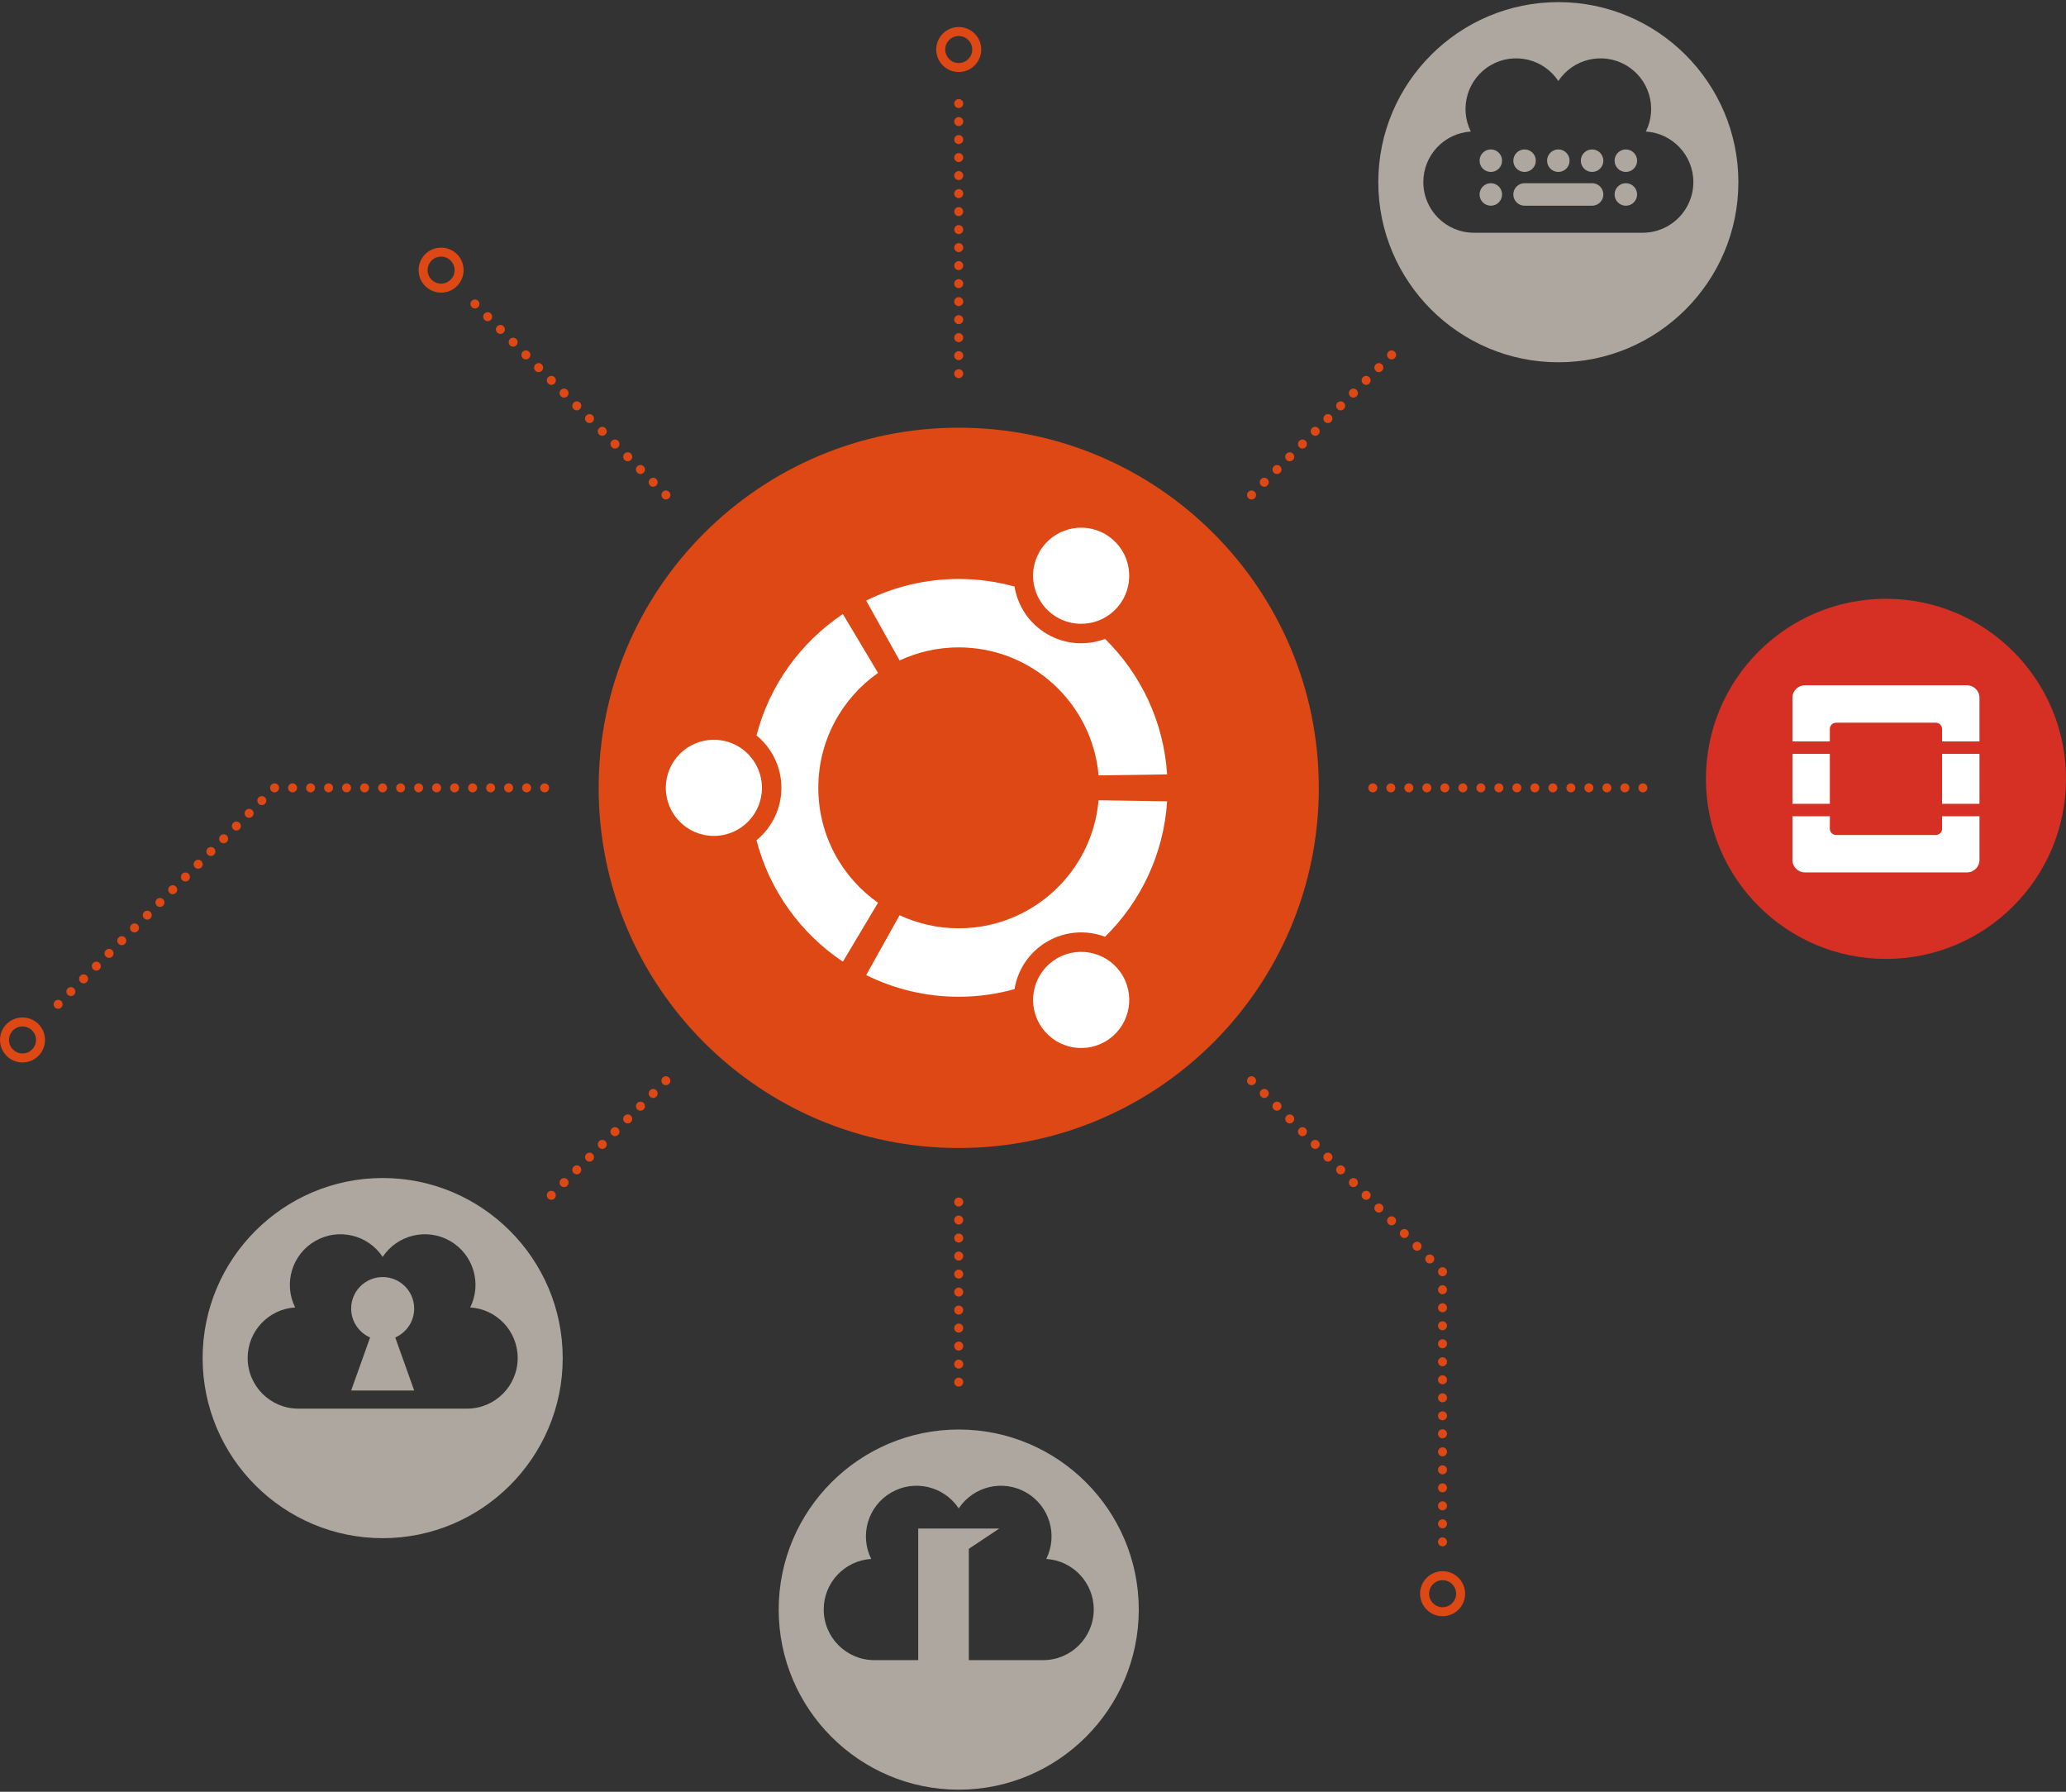<?xml version="1.0" encoding="iso-8859-1"?>
<!-- Generator: Adobe Illustrator 17.0.2, SVG Export Plug-In . SVG Version: 6.00 Build 0)  -->
<!DOCTYPE svg PUBLIC "-//W3C//DTD SVG 1.1//EN" "http://www.w3.org/Graphics/SVG/1.1/DTD/svg11.dtd">
<svg version="1.1" xmlns="http://www.w3.org/2000/svg" xmlns:xlink="http://www.w3.org/1999/xlink" x="0px" y="0px" width="459px"
	 height="398px" viewBox="0 0 459 398" style="enable-background:new 0 0 459 398;" xml:space="preserve">
<rect x="0" y="0" width="459" height="398" fill="#333333" stroke="none"/>
<g id="BK">
	<g>
		<defs>
			<rect id="SVGID_23_" x="-221" y="-2175" width="1440" height="1600"/>
		</defs>
		<clipPath id="SVGID_2_">
			<use xlink:href="#SVGID_23_"  style="overflow:visible;"/>
		</clipPath>
		<g style="clip-path:url(#SVGID_2_);">
		</g>
	</g>
</g>
<g id="Comp">
	<path style="fill:#DD4814;" d="M293,175c0,44.179-35.816,80-80,80s-80-35.821-80-80c0-44.183,35.819-80,80-80
		C257.184,95,293,130.817,293,175z"/>
	<path style="fill:#FFFFFF;" d="M158.602,164.314c-5.901,0-10.681,4.785-10.681,10.686c0,5.898,4.78,10.679,10.681,10.679
		c5.898,0,10.68-4.781,10.68-10.679C169.282,169.098,164.5,164.314,158.602,164.314z"/>
	<path style="fill:#FFFFFF;" d="M234.862,212.86c-5.106,2.951-6.859,9.48-3.906,14.586c2.947,5.107,9.474,6.863,14.583,3.912
		c5.108-2.951,6.86-9.482,3.911-14.592C246.5,211.665,239.969,209.915,234.862,212.86z"/>
	<path style="fill:#FFFFFF;" d="M181.803,175c0-10.554,5.242-19.878,13.266-25.527l-7.809-13.082
		c-9.346,6.248-16.299,15.796-19.188,26.969c3.372,2.756,5.53,6.944,5.53,11.64c0,4.688-2.158,8.877-5.53,11.634
		c2.888,11.179,9.841,20.724,19.188,26.974l7.809-13.086C187.045,194.878,181.803,185.559,181.803,175z"/>
	<path style="fill:#FFFFFF;" d="M213,143.798c16.3,0,29.67,12.496,31.075,28.434l15.221-0.223
		c-0.75-11.768-5.89-22.329-13.788-30.094c-4.062,1.53-8.752,1.3-12.806-1.041c-4.062-2.344-6.609-6.296-7.305-10.59
		c-3.948-1.087-8.101-1.679-12.397-1.679c-7.382,0-14.366,1.731-20.563,4.799l7.421,13.299
		C203.853,144.844,208.305,143.798,213,143.798z"/>
	<path style="fill:#FFFFFF;" d="M213,206.196c-4.695,0-9.147-1.044-13.14-2.9l-7.423,13.297c6.199,3.072,13.181,4.81,20.563,4.81
		c4.296,0,8.452-0.599,12.396-1.693c0.696-4.289,3.244-8.241,7.305-10.588c4.058-2.34,8.745-2.574,12.806-1.042
		c7.898-7.766,13.037-18.327,13.788-30.094l-15.228-0.221C242.67,193.704,229.3,206.196,213,206.196z"/>
	<path style="fill:#FFFFFF;" d="M234.859,137.134c5.109,2.945,11.639,1.201,14.586-3.906c2.953-5.11,1.204-11.636-3.906-14.587
		c-5.109-2.952-11.636-1.202-14.589,3.907C228.003,127.656,229.755,134.184,234.859,137.134z"/>
	<path style="fill:#D53023;" d="M459,173c0,22.089-17.908,40-40,40c-22.092,0-40-17.911-40-40c0-22.092,17.909-40,40-40
		C441.092,133,459,150.908,459,173z"/>
	
		<path id="rect1227_3_" style="fill:#FFFFFF;" d="
		M400.991,152.221c-1.535,0-2.771,1.236-2.771,2.77v9.697h8.312v-2.77c0-0.767,0.617-1.385,1.385-1.385h22.164
		c0.766,0,1.385,0.618,1.385,1.385v2.77h8.311v-9.697c0-1.535-1.236-2.77-2.77-2.77H400.991z M398.221,167.459v11.083h8.312v-11.083
		H398.221z M431.468,167.459v11.083h8.311v-11.083H431.468z M398.221,181.312v9.697c0,1.534,1.236,2.77,2.771,2.77h36.018
		c1.534,0,2.77-1.236,2.77-2.77v-9.697h-8.311v2.77c0,0.768-0.619,1.386-1.385,1.386h-22.164c-0.768,0-1.385-0.618-1.385-1.386
		v-2.77H398.221z"/>
	<path style="fill:#DD4814;" d="M212,307c0-0.55,0.45-1,1-1l0,0c0.55,0,1,0.45,1,1l0,0c0,0.551-0.45,1-1,1l0,0
		C212.45,308,212,307.551,212,307z M212,303c0-0.55,0.45-1,1-1l0,0c0.55,0,1,0.45,1,1l0,0c0,0.551-0.45,1-1,1l0,0
		C212.45,304,212,303.551,212,303z M212,299c0-0.55,0.45-1,1-1l0,0c0.55,0,1,0.45,1,1l0,0c0,0.551-0.45,1-1,1l0,0
		C212.45,300,212,299.551,212,299z M212,295c0-0.55,0.45-1,1-1l0,0c0.55,0,1,0.45,1,1l0,0c0,0.551-0.45,1-1,1l0,0
		C212.45,296,212,295.551,212,295z M212,291c0-0.55,0.45-1,1-1l0,0c0.55,0,1,0.45,1,1l0,0c0,0.551-0.45,1-1,1l0,0
		C212.45,292,212,291.551,212,291z M212,287c0-0.55,0.45-1,1-1l0,0c0.55,0,1,0.45,1,1l0,0c0,0.551-0.45,1-1,1l0,0
		C212.45,288,212,287.551,212,287z M212,283c0-0.55,0.45-1,1-1l0,0c0.55,0,1,0.45,1,1l0,0c0,0.551-0.45,1-1,1l0,0
		C212.45,284,212,283.551,212,283z M212,279c0-0.55,0.45-1,1-1l0,0c0.55,0,1,0.45,1,1l0,0c0,0.551-0.45,1-1,1l0,0
		C212.45,280,212,279.551,212,279z M212,275c0-0.55,0.45-1,1-1l0,0c0.55,0,1,0.45,1,1l0,0c0,0.551-0.45,1-1,1l0,0
		C212.45,276,212,275.551,212,275z M212,271c0-0.55,0.45-1,1-1l0,0c0.55,0,1,0.45,1,1l0,0c0,0.551-0.45,1-1,1l0,0
		C212.45,272,212,271.551,212,271z M212,267c0-0.55,0.45-1,1-1l0,0c0.55,0,1,0.45,1,1l0,0c0,0.551-0.45,1-1,1l0,0
		C212.45,268,212,267.551,212,267z"/>
	<path style="fill:#DD4814;" d="M121.779,266.221c-0.39-0.4-0.39-1.03,0-1.42l0,0c0.391-0.391,1.03-0.391,1.421,0l0,0
		c0.38,0.39,0.38,1.02,0,1.42l0,0c-0.2,0.189-0.46,0.29-0.71,0.29l0,0C122.229,266.511,121.979,266.41,121.779,266.221z
		 M124.609,263.391c-0.39-0.391-0.39-1.03,0-1.42l0,0c0.391-0.391,1.021-0.391,1.41,0l0,0c0.4,0.39,0.4,1.029,0,1.42l0,0
		c-0.189,0.189-0.45,0.29-0.7,0.29l0,0C125.06,263.681,124.81,263.58,124.609,263.391z M127.439,260.561
		c-0.39-0.39-0.39-1.021,0-1.42l0,0c0.391-0.391,1.021-0.391,1.41,0l0,0c0.391,0.399,0.391,1.03,0,1.42l0,0
		c-0.189,0.189-0.45,0.29-0.7,0.29l0,0C127.89,260.851,127.64,260.75,127.439,260.561z M130.27,257.731
		c-0.39-0.39-0.39-1.021,0-1.41l0,0c0.391-0.39,1.021-0.39,1.41,0l0,0c0.39,0.39,0.39,1.021,0,1.41l0,0
		c-0.189,0.2-0.45,0.29-0.7,0.29l0,0C130.72,258.021,130.46,257.931,130.27,257.731z M133.1,254.901c-0.39-0.39-0.39-1.02,0-1.41
		l0,0c0.391-0.39,1.021-0.39,1.41,0l0,0c0.39,0.391,0.39,1.021,0,1.41l0,0c-0.2,0.2-0.45,0.3-0.71,0.3l0,0
		C133.55,255.2,133.29,255.101,133.1,254.901z M135.92,252.071c-0.391-0.39-0.391-1.02,0-1.41l0,0c0.39-0.39,1.03-0.39,1.42,0l0,0
		c0.39,0.391,0.39,1.021,0,1.41l0,0c-0.2,0.2-0.45,0.3-0.71,0.3l0,0C136.38,252.37,136.12,252.271,135.92,252.071z M138.75,249.25
		c-0.391-0.399-0.391-1.029,0-1.42l0,0c0.39-0.39,1.029-0.39,1.42,0l0,0c0.39,0.391,0.39,1.021,0,1.42l0,0
		c-0.2,0.19-0.45,0.29-0.71,0.29l0,0C139.2,249.54,138.95,249.441,138.75,249.25z M141.58,246.421c-0.391-0.391-0.391-1.03,0-1.421
		l0,0c0.39-0.39,1.029-0.39,1.42,0l0,0c0.39,0.391,0.39,1.03,0,1.421l0,0c-0.2,0.189-0.46,0.289-0.71,0.289l0,0
		C142.029,246.71,141.779,246.611,141.58,246.421z M144.41,243.591c-0.391-0.391-0.391-1.021,0-1.41l0,0c0.39-0.4,1.02-0.4,1.409,0
		l0,0c0.391,0.39,0.391,1.02,0,1.41l0,0c-0.189,0.189-0.449,0.29-0.699,0.29l0,0C144.859,243.881,144.609,243.781,144.41,243.591z
		 M147.24,240.761c-0.391-0.391-0.391-1.021,0-1.41l0,0c0.39-0.391,1.02-0.391,1.409,0l0,0c0.391,0.39,0.391,1.02,0,1.41l0,0
		c-0.189,0.199-0.449,0.29-0.71,0.29l0,0C147.689,241.051,147.43,240.96,147.24,240.761z"/>
	<path style="fill:#DD4814;" d="M12.21,223.79c-0.391-0.39-0.391-1.02,0-1.42l0,0c0.39-0.39,1.02-0.39,1.41,0l0,0
		c0.39,0.4,0.39,1.03,0,1.42l0,0c-0.19,0.19-0.45,0.29-0.71,0.29l0,0C12.66,224.08,12.399,223.981,12.21,223.79z M15.04,220.96
		c-0.391-0.39-0.391-1.029,0-1.409l0,0c0.39-0.391,1.02-0.391,1.41,0l0,0c0.39,0.38,0.39,1.02,0,1.409l0,0
		c-0.19,0.2-0.45,0.29-0.71,0.29l0,0C15.49,221.25,15.229,221.16,15.04,220.96z M17.859,218.131c-0.38-0.391-0.38-1.021,0-1.41l0,0
		c0.4-0.391,1.03-0.391,1.42,0l0,0c0.391,0.39,0.391,1.02,0,1.41l0,0c-0.199,0.199-0.449,0.3-0.71,0.3l0,0
		C18.319,218.431,18.06,218.33,17.859,218.131z M20.689,215.301c-0.39-0.391-0.39-1.021,0-1.41l0,0c0.391-0.391,1.03-0.391,1.42,0
		l0,0c0.391,0.39,0.391,1.02,0,1.41l0,0c-0.199,0.199-0.449,0.3-0.71,0.3l0,0C21.149,215.601,20.89,215.5,20.689,215.301z
		 M23.52,212.481c-0.39-0.4-0.39-1.03,0-1.42l0,0c0.391-0.39,1.03-0.39,1.42,0l0,0c0.38,0.39,0.38,1.02,0,1.42l0,0
		c-0.199,0.19-0.46,0.29-0.71,0.29l0,0C23.97,212.771,23.72,212.671,23.52,212.481z M26.35,209.651c-0.39-0.39-0.39-1.03,0-1.42l0,0
		c0.391-0.39,1.021-0.39,1.42,0l0,0c0.391,0.39,0.391,1.03,0,1.42l0,0c-0.2,0.19-0.46,0.29-0.71,0.29l0,0
		C26.8,209.941,26.55,209.841,26.35,209.651z M29.18,206.821c-0.39-0.39-0.39-1.02,0-1.42l0,0c0.39-0.39,1.021-0.39,1.41,0l0,0
		c0.39,0.4,0.39,1.03,0,1.42l0,0c-0.19,0.19-0.45,0.29-0.7,0.29l0,0C29.63,207.111,29.37,207.011,29.18,206.821z M32.01,203.991
		c-0.39-0.39-0.39-1.02,0-1.42l0,0c0.39-0.38,1.02-0.38,1.41,0l0,0c0.39,0.4,0.39,1.03,0,1.42l0,0c-0.19,0.19-0.45,0.29-0.71,0.29
		l0,0C32.46,204.281,32.2,204.181,32.01,203.991z M34.83,201.16c-0.391-0.39-0.391-1.02,0-1.41l0,0c0.399-0.39,1.029-0.39,1.42,0
		l0,0c0.39,0.391,0.39,1.021,0,1.41l0,0c-0.19,0.2-0.45,0.29-0.71,0.29l0,0C35.29,201.45,35.029,201.361,34.83,201.16z
		 M37.67,198.33c-0.4-0.39-0.4-1.02,0-1.409l0,0c0.39-0.391,1.02-0.391,1.41,0l0,0c0.39,0.39,0.39,1.02,0,1.409l0,0
		c-0.2,0.2-0.45,0.301-0.71,0.301l0,0C38.12,198.631,37.859,198.531,37.67,198.33z M40.49,195.511c-0.391-0.4-0.391-1.03,0-1.42l0,0
		c0.39-0.391,1.029-0.391,1.42,0l0,0c0.39,0.39,0.39,1.02,0,1.42l0,0c-0.2,0.189-0.45,0.29-0.71,0.29l0,0
		C40.939,195.801,40.689,195.7,40.49,195.511z M43.319,192.681c-0.39-0.391-0.39-1.03,0-1.42l0,0c0.391-0.391,1.021-0.391,1.421,0
		l0,0c0.39,0.39,0.39,1.029,0,1.42l0,0c-0.2,0.189-0.461,0.29-0.711,0.29l0,0C43.77,192.971,43.52,192.87,43.319,192.681z
		 M46.149,189.851c-0.39-0.391-0.39-1.03,0-1.42l0,0c0.391-0.391,1.03-0.391,1.41,0l0,0c0.391,0.39,0.391,1.029,0,1.42l0,0
		c-0.189,0.189-0.45,0.29-0.7,0.29l0,0C46.6,190.141,46.34,190.04,46.149,189.851z M48.979,187.021c-0.39-0.39-0.39-1.021,0-1.42
		l0,0c0.391-0.38,1.021-0.38,1.41,0l0,0c0.39,0.399,0.39,1.03,0,1.42l0,0c-0.189,0.2-0.45,0.29-0.7,0.29l0,0
		C49.43,187.311,49.17,187.221,48.979,187.021z M51.81,184.191c-0.39-0.39-0.39-1.02,0-1.41l0,0c0.391-0.39,1.021-0.39,1.41,0l0,0
		c0.39,0.391,0.39,1.021,0,1.41l0,0c-0.19,0.2-0.45,0.29-0.71,0.29l0,0C52.26,184.481,52,184.391,51.81,184.191z M54.64,181.361
		c-0.39-0.39-0.39-1.02,0-1.41l0,0c0.38-0.39,1.021-0.39,1.41,0l0,0c0.39,0.391,0.39,1.021,0,1.41l0,0c-0.19,0.2-0.45,0.3-0.71,0.3
		l0,0C55.09,181.66,54.83,181.561,54.64,181.361z M57.46,178.54c-0.391-0.399-0.391-1.029,0-1.42l0,0c0.39-0.39,1.03-0.39,1.42,0
		l0,0c0.39,0.391,0.39,1.021,0,1.42l0,0c-0.2,0.19-0.45,0.29-0.71,0.29l0,0C57.91,178.83,57.66,178.731,57.46,178.54z M120,175
		c0-0.55,0.45-1,1-1l0,0c0.55,0,1,0.45,1,1l0,0c0,0.551-0.45,1-1,1l0,0C120.45,176,120,175.551,120,175z M116,175c0-0.55,0.45-1,1-1
		l0,0c0.55,0,1,0.45,1,1l0,0c0,0.551-0.45,1-1,1l0,0C116.45,176,116,175.551,116,175z M112,175c0-0.55,0.45-1,1-1l0,0
		c0.55,0,1,0.45,1,1l0,0c0,0.551-0.45,1-1,1l0,0C112.45,176,112,175.551,112,175z M108,175c0-0.55,0.45-1,1-1l0,0c0.55,0,1,0.45,1,1
		l0,0c0,0.551-0.45,1-1,1l0,0C108.45,176,108,175.551,108,175z M104,175c0-0.55,0.45-1,1-1l0,0c0.55,0,1,0.45,1,1l0,0
		c0,0.551-0.45,1-1,1l0,0C104.45,176,104,175.551,104,175z M100,175c0-0.55,0.45-1,1-1l0,0c0.55,0,1,0.45,1,1l0,0
		c0,0.551-0.45,1-1,1l0,0C100.45,176,100,175.551,100,175z M96,175c0-0.55,0.45-1,1-1l0,0c0.55,0,1,0.45,1,1l0,0c0,0.551-0.45,1-1,1
		l0,0C96.45,176,96,175.551,96,175z M92,175c0-0.55,0.45-1,1-1l0,0c0.55,0,1,0.45,1,1l0,0c0,0.551-0.45,1-1,1l0,0
		C92.45,176,92,175.551,92,175z M88,175c0-0.55,0.45-1,1-1l0,0c0.55,0,1,0.45,1,1l0,0c0,0.551-0.45,1-1,1l0,0
		C88.45,176,88,175.551,88,175z M84,175c0-0.55,0.45-1,1-1l0,0c0.55,0,1,0.45,1,1l0,0c0,0.551-0.45,1-1,1l0,0
		C84.45,176,84,175.551,84,175z M80,175c0-0.55,0.45-1,1-1l0,0c0.55,0,1,0.45,1,1l0,0c0,0.551-0.45,1-1,1l0,0
		C80.45,176,80,175.551,80,175z M76,175c0-0.55,0.45-1,1-1l0,0c0.55,0,1,0.45,1,1l0,0c0,0.551-0.45,1-1,1l0,0
		C76.45,176,76,175.551,76,175z M72,175c0-0.55,0.45-1,1-1l0,0c0.55,0,1,0.45,1,1l0,0c0,0.551-0.45,1-1,1l0,0
		C72.45,176,72,175.551,72,175z M68,175c0-0.55,0.45-1,1-1l0,0c0.55,0,1,0.45,1,1l0,0c0,0.551-0.45,1-1,1l0,0
		C68.45,176,68,175.551,68,175z M64,175c0-0.55,0.45-1,1-1l0,0c0.55,0,1,0.45,1,1l0,0c0,0.551-0.45,1-1,1l0,0
		C64.45,176,64,175.551,64,175z M60,175c0-0.55,0.45-1,1-1l0,0c0.55,0,1,0.45,1,1l0,0c0,0.551-0.45,1-1,1l0,0
		C60.45,176,60,175.551,60,175z"/>
	<path style="fill:#DD4814;" d="M147.24,110.651c-0.391-0.39-0.391-1.02,0-1.41l0,0c0.39-0.39,1.02-0.39,1.409,0l0,0
		c0.391,0.391,0.391,1.021,0,1.41l0,0c-0.189,0.2-0.449,0.29-0.699,0.29l0,0C147.689,110.941,147.43,110.851,147.24,110.651z
		 M144.41,107.821c-0.391-0.39-0.391-1.02,0-1.41l0,0c0.39-0.39,1.02-0.39,1.409,0l0,0c0.391,0.391,0.391,1.021,0,1.41l0,0
		c-0.189,0.2-0.449,0.3-0.699,0.3l0,0C144.859,108.12,144.6,108.021,144.41,107.821z M141.58,105c-0.391-0.399-0.391-1.029,0-1.42
		l0,0c0.39-0.39,1.02-0.39,1.42,0l0,0c0.39,0.391,0.39,1.021,0,1.42l0,0c-0.2,0.19-0.46,0.29-0.71,0.29l0,0
		C142.029,105.29,141.779,105.191,141.58,105z M138.75,102.171c-0.391-0.391-0.391-1.03,0-1.421l0,0c0.39-0.39,1.029-0.39,1.42,0
		l0,0c0.39,0.391,0.39,1.03,0,1.421l0,0c-0.2,0.189-0.45,0.289-0.71,0.289l0,0C139.2,102.46,138.95,102.361,138.75,102.171z
		 M135.92,99.341c-0.391-0.391-0.391-1.03,0-1.42l0,0c0.39-0.391,1.03-0.391,1.42,0l0,0c0.39,0.39,0.39,1.029,0,1.42l0,0
		c-0.2,0.189-0.45,0.29-0.71,0.29l0,0C136.38,99.631,136.12,99.531,135.92,99.341z M133.1,96.511c-0.39-0.391-0.39-1.021,0-1.41l0,0
		c0.38-0.4,1.021-0.4,1.41,0l0,0c0.39,0.39,0.39,1.02,0,1.41l0,0c-0.2,0.199-0.45,0.29-0.71,0.29l0,0
		C133.55,96.801,133.29,96.71,133.1,96.511z M130.27,93.681c-0.39-0.391-0.39-1.021,0-1.41l0,0c0.391-0.39,1.021-0.39,1.41,0l0,0
		c0.39,0.39,0.39,1.02,0,1.41l0,0c-0.189,0.2-0.45,0.29-0.7,0.29l0,0C130.72,93.971,130.46,93.881,130.27,93.681z M127.439,90.851
		c-0.39-0.391-0.39-1.021,0-1.41l0,0c0.391-0.39,1.021-0.39,1.41,0l0,0c0.391,0.39,0.391,1.02,0,1.41l0,0
		c-0.189,0.2-0.45,0.3-0.7,0.3l0,0C127.89,91.151,127.63,91.051,127.439,90.851z M124.609,88.031c-0.39-0.399-0.39-1.03,0-1.42l0,0
		c0.391-0.39,1.021-0.39,1.42,0l0,0c0.381,0.39,0.381,1.021,0,1.42l0,0c-0.199,0.19-0.46,0.29-0.71,0.29l0,0
		C125.06,88.321,124.81,88.221,124.609,88.031z M121.779,85.2c-0.39-0.39-0.39-1.029,0-1.42l0,0c0.391-0.39,1.03-0.39,1.421,0l0,0
		c0.39,0.391,0.39,1.03,0,1.42l0,0c-0.2,0.19-0.45,0.29-0.71,0.29l0,0C122.229,85.491,121.979,85.391,121.779,85.2z M118.95,82.37
		c-0.391-0.39-0.391-1.029,0-1.42l0,0c0.39-0.39,1.029-0.39,1.42,0l0,0c0.39,0.391,0.39,1.03,0,1.42l0,0
		c-0.2,0.19-0.45,0.29-0.71,0.29l0,0C119.399,82.66,119.149,82.561,118.95,82.37z M116.13,79.54c-0.39-0.39-0.39-1.029,0-1.409l0,0
		c0.38-0.4,1.02-0.4,1.41,0l0,0c0.39,0.38,0.39,1.02,0,1.409l0,0c-0.2,0.19-0.45,0.29-0.71,0.29l0,0
		C116.58,79.83,116.319,79.731,116.13,79.54z M113.3,76.71c-0.39-0.39-0.39-1.02,0-1.409l0,0c0.39-0.391,1.02-0.391,1.41,0l0,0
		c0.39,0.39,0.39,1.02,0,1.409l0,0c-0.19,0.2-0.45,0.29-0.71,0.29l0,0C113.75,77,113.49,76.91,113.3,76.71z M110.47,73.881
		c-0.39-0.391-0.39-1.021,0-1.41l0,0c0.39-0.391,1.021-0.391,1.41,0l0,0c0.39,0.39,0.39,1.02,0,1.41l0,0
		c-0.19,0.199-0.45,0.29-0.7,0.29l0,0C110.92,74.171,110.66,74.08,110.47,73.881z M107.64,71.051c-0.39-0.391-0.39-1.021,0-1.41l0,0
		c0.39-0.391,1.021-0.391,1.42,0l0,0c0.38,0.39,0.38,1.02,0,1.41l0,0c-0.2,0.199-0.46,0.3-0.71,0.3l0,0
		C108.09,71.351,107.83,71.25,107.64,71.051z M104.81,68.231c-0.39-0.39-0.39-1.03,0-1.42l0,0c0.391-0.39,1.03-0.39,1.42,0l0,0
		c0.391,0.39,0.391,1.03,0,1.42l0,0c-0.2,0.19-0.45,0.29-0.71,0.29l0,0C105.26,68.521,105.01,68.421,104.81,68.231z"/>
	<path style="fill:#DD4814;" d="M212,83c0-0.55,0.45-1,1-1l0,0c0.55,0,1,0.45,1,1l0,0c0,0.551-0.45,1-1,1l0,0
		C212.45,84,212,83.551,212,83z M212,79c0-0.55,0.45-1,1-1l0,0c0.55,0,1,0.45,1,1l0,0c0,0.551-0.45,1-1,1l0,0
		C212.45,80,212,79.551,212,79z M212,75c0-0.55,0.45-1,1-1l0,0c0.55,0,1,0.45,1,1l0,0c0,0.551-0.45,1-1,1l0,0
		C212.45,76,212,75.551,212,75z M212,71c0-0.55,0.45-1,1-1l0,0c0.55,0,1,0.45,1,1l0,0c0,0.551-0.45,1-1,1l0,0
		C212.45,72,212,71.551,212,71z M212,67c0-0.55,0.45-1,1-1l0,0c0.55,0,1,0.45,1,1l0,0c0,0.551-0.45,1-1,1l0,0
		C212.45,68,212,67.551,212,67z M212,63c0-0.55,0.45-1,1-1l0,0c0.55,0,1,0.45,1,1l0,0c0,0.551-0.45,1-1,1l0,0
		C212.45,64,212,63.551,212,63z M212,59c0-0.55,0.45-1,1-1l0,0c0.55,0,1,0.45,1,1l0,0c0,0.551-0.45,1-1,1l0,0
		C212.45,60,212,59.551,212,59z M212,55c0-0.55,0.45-1,1-1l0,0c0.55,0,1,0.45,1,1l0,0c0,0.551-0.45,1-1,1l0,0
		C212.45,56,212,55.551,212,55z M212,51c0-0.55,0.45-1,1-1l0,0c0.55,0,1,0.45,1,1l0,0c0,0.551-0.45,1-1,1l0,0
		C212.45,52,212,51.551,212,51z M212,47c0-0.55,0.45-1,1-1l0,0c0.55,0,1,0.45,1,1l0,0c0,0.551-0.45,1-1,1l0,0
		C212.45,48,212,47.551,212,47z M212,43c0-0.55,0.45-1,1-1l0,0c0.55,0,1,0.45,1,1l0,0c0,0.551-0.45,1-1,1l0,0
		C212.45,44,212,43.551,212,43z M212,39c0-0.55,0.45-1,1-1l0,0c0.55,0,1,0.45,1,1l0,0c0,0.551-0.45,1-1,1l0,0
		C212.45,40,212,39.551,212,39z M212,35c0-0.55,0.45-1,1-1l0,0c0.55,0,1,0.45,1,1l0,0c0,0.551-0.45,1-1,1l0,0
		C212.45,36,212,35.551,212,35z M212,31c0-0.55,0.45-1,1-1l0,0c0.55,0,1,0.45,1,1l0,0c0,0.551-0.45,1-1,1l0,0
		C212.45,32,212,31.551,212,31z M212,27c0-0.55,0.45-1,1-1l0,0c0.55,0,1,0.45,1,1l0,0c0,0.551-0.45,1-1,1l0,0
		C212.45,28,212,27.551,212,27z M212,23c0-0.55,0.45-1,1-1l0,0c0.55,0,1,0.45,1,1l0,0c0,0.551-0.45,1-1,1l0,0
		C212.45,24,212,23.551,212,23z"/>
	<path style="fill:#DD4814;" d="M277.35,110.651c-0.399-0.39-0.399-1.02,0-1.41l0,0c0.391-0.39,1.021-0.39,1.41,0l0,0
		c0.39,0.391,0.39,1.021,0,1.41l0,0c-0.19,0.2-0.45,0.29-0.71,0.29l0,0C277.8,110.941,277.54,110.851,277.35,110.651z
		 M280.17,107.821c-0.391-0.39-0.391-1.02,0-1.41l0,0c0.39-0.39,1.03-0.39,1.42,0l0,0c0.39,0.391,0.39,1.021,0,1.41l0,0
		c-0.2,0.2-0.45,0.3-0.71,0.3l0,0C280.63,108.12,280.37,108.021,280.17,107.821z M283,105c-0.391-0.399-0.391-1.029,0-1.42l0,0
		c0.39-0.39,1.029-0.39,1.42,0l0,0c0.39,0.391,0.39,1.021,0,1.42l0,0c-0.2,0.19-0.45,0.29-0.71,0.29l0,0
		C283.45,105.29,283.2,105.191,283,105z M285.83,102.171c-0.391-0.391-0.391-1.03,0-1.421l0,0c0.39-0.39,1.029-0.39,1.41,0l0,0
		c0.399,0.391,0.399,1.03,0,1.421l0,0c-0.19,0.189-0.45,0.289-0.7,0.289l0,0C286.279,102.46,286.02,102.361,285.83,102.171z
		 M288.66,99.341c-0.391-0.391-0.391-1.03,0-1.42l0,0c0.39-0.391,1.029-0.391,1.409,0l0,0c0.391,0.39,0.391,1.029,0,1.42l0,0
		c-0.189,0.189-0.449,0.29-0.699,0.29l0,0C289.109,99.631,288.859,99.531,288.66,99.341z M291.49,96.511
		c-0.391-0.391-0.391-1.021,0-1.41l0,0c0.39-0.4,1.02-0.4,1.409,0l0,0c0.391,0.39,0.391,1.02,0,1.41l0,0
		c-0.189,0.199-0.449,0.29-0.71,0.29l0,0C291.939,96.801,291.68,96.71,291.49,96.511z M294.31,93.681c-0.38-0.391-0.38-1.021,0-1.41
		l0,0c0.4-0.39,1.03-0.39,1.42,0l0,0c0.391,0.39,0.391,1.02,0,1.41l0,0c-0.2,0.2-0.45,0.29-0.71,0.29l0,0
		C294.77,93.971,294.51,93.881,294.31,93.681z M297.14,90.851c-0.38-0.391-0.38-1.021,0-1.41l0,0c0.4-0.39,1.03-0.39,1.42,0l0,0
		c0.391,0.39,0.391,1.02,0,1.41l0,0c-0.2,0.2-0.45,0.3-0.71,0.3l0,0C297.6,91.151,297.34,91.051,297.14,90.851z M299.97,88.031
		c-0.39-0.399-0.39-1.03,0-1.42l0,0c0.39-0.39,1.03-0.39,1.42,0l0,0c0.39,0.39,0.39,1.021,0,1.42l0,0c-0.2,0.19-0.45,0.29-0.71,0.29
		l0,0C300.42,88.321,300.17,88.221,299.97,88.031z M302.8,85.2c-0.39-0.39-0.39-1.029,0-1.42l0,0c0.39-0.39,1.03-0.39,1.41,0l0,0
		c0.399,0.391,0.399,1.03,0,1.42l0,0c-0.19,0.19-0.45,0.29-0.7,0.29l0,0C303.25,85.491,303,85.391,302.8,85.2z M305.63,82.37
		c-0.39-0.39-0.39-1.029,0-1.42l0,0c0.39-0.39,1.02-0.39,1.41,0l0,0c0.39,0.391,0.39,1.03,0,1.42l0,0c-0.19,0.19-0.45,0.29-0.7,0.29
		l0,0C306.08,82.66,305.83,82.561,305.63,82.37z M308.46,79.54c-0.391-0.39-0.391-1.029,0-1.409l0,0c0.39-0.4,1.02-0.4,1.41,0l0,0
		c0.39,0.38,0.39,1.02,0,1.409l0,0c-0.19,0.19-0.45,0.29-0.7,0.29l0,0C308.91,79.83,308.649,79.731,308.46,79.54z"/>
	<path style="fill:#DD4814;" d="M364,175c0-0.55,0.439-1,1-1l0,0c0.55,0,1,0.45,1,1l0,0c0,0.551-0.45,1-1,1l0,0
		C364.439,176,364,175.551,364,175z M360,175c0-0.55,0.45-1,1-1l0,0c0.55,0,1,0.45,1,1l0,0c0,0.551-0.45,1-1,1l0,0
		C360.45,176,360,175.551,360,175z M356,175c0-0.55,0.45-1,1-1l0,0c0.55,0,1,0.45,1,1l0,0c0,0.551-0.45,1-1,1l0,0
		C356.45,176,356,175.551,356,175z M352,175c0-0.55,0.439-1,1-1l0,0c0.55,0,1,0.45,1,1l0,0c0,0.551-0.45,1-1,1l0,0
		C352.439,176,352,175.551,352,175z M348,175c0-0.55,0.45-1,1-1l0,0c0.55,0,1,0.45,1,1l0,0c0,0.551-0.45,1-1,1l0,0
		C348.45,176,348,175.551,348,175z M344,175c0-0.55,0.45-1,1-1l0,0c0.55,0,1,0.45,1,1l0,0c0,0.551-0.45,1-1,1l0,0
		C344.45,176,344,175.551,344,175z M340,175c0-0.55,0.45-1,1-1l0,0c0.55,0,1,0.45,1,1l0,0c0,0.551-0.45,1-1,1l0,0
		C340.45,176,340,175.551,340,175z M336,175c0-0.55,0.45-1,1-1l0,0c0.55,0,1,0.45,1,1l0,0c0,0.551-0.45,1-1,1l0,0
		C336.45,176,336,175.551,336,175z M332,175c0-0.55,0.45-1,1-1l0,0c0.55,0,1,0.45,1,1l0,0c0,0.551-0.45,1-1,1l0,0
		C332.45,176,332,175.551,332,175z M328,175c0-0.55,0.45-1,1-1l0,0c0.55,0,1,0.45,1,1l0,0c0,0.551-0.45,1-1,1l0,0
		C328.45,176,328,175.551,328,175z M324,175c0-0.55,0.45-1,1-1l0,0c0.55,0,1,0.45,1,1l0,0c0,0.551-0.45,1-1,1l0,0
		C324.45,176,324,175.551,324,175z M320,175c0-0.55,0.45-1,1-1l0,0c0.55,0,1,0.45,1,1l0,0c0,0.551-0.45,1-1,1l0,0
		C320.45,176,320,175.551,320,175z M316,175c0-0.55,0.45-1,1-1l0,0c0.55,0,1,0.45,1,1l0,0c0,0.551-0.45,1-1,1l0,0
		C316.45,176,316,175.551,316,175z M312,175c0-0.55,0.45-1,1-1l0,0c0.55,0,1,0.45,1,1l0,0c0,0.551-0.45,1-1,1l0,0
		C312.45,176,312,175.551,312,175z M308,175c0-0.55,0.45-1,1-1l0,0c0.55,0,1,0.45,1,1l0,0c0,0.551-0.45,1-1,1l0,0
		C308.45,176,308,175.551,308,175z M304,175c0-0.55,0.45-1,1-1l0,0c0.55,0,1,0.45,1,1l0,0c0,0.551-0.45,1-1,1l0,0
		C304.45,176,304,175.551,304,175z"/>
	<path style="fill:#DD4814;" d="M319.479,342.481c0-0.55,0.45-1,1-1l0,0c0.55,0,1,0.45,1,1l0,0c0,0.55-0.45,1-1,1l0,0
		C319.93,343.481,319.479,343.031,319.479,342.481z M319.479,338.481c0-0.55,0.45-1,1-1l0,0c0.55,0,1,0.45,1,1l0,0
		c0,0.55-0.45,1-1,1l0,0C319.93,339.481,319.479,339.031,319.479,338.481z M319.479,334.481c0-0.55,0.45-1,1-1l0,0
		c0.55,0,1,0.45,1,1l0,0c0,0.55-0.45,1-1,1l0,0C319.93,335.481,319.479,335.031,319.479,334.481z M319.479,330.481
		c0-0.55,0.45-1,1-1l0,0c0.55,0,1,0.45,1,1l0,0c0,0.55-0.45,1-1,1l0,0C319.93,331.481,319.479,331.031,319.479,330.481z
		 M319.479,326.481c0-0.55,0.45-1,1-1l0,0c0.55,0,1,0.45,1,1l0,0c0,0.55-0.45,1-1,1l0,0
		C319.93,327.481,319.479,327.031,319.479,326.481z M319.479,322.481c0-0.55,0.45-1,1-1l0,0c0.55,0,1,0.45,1,1l0,0
		c0,0.55-0.45,1-1,1l0,0C319.93,323.481,319.479,323.031,319.479,322.481z M319.479,318.481c0-0.55,0.45-1,1-1l0,0
		c0.55,0,1,0.45,1,1l0,0c0,0.55-0.45,1-1,1l0,0C319.93,319.481,319.479,319.031,319.479,318.481z M319.479,314.481
		c0-0.55,0.45-1,1-1l0,0c0.55,0,1,0.45,1,1l0,0c0,0.55-0.45,1-1,1l0,0C319.93,315.481,319.479,315.031,319.479,314.481z
		 M319.479,310.481c0-0.55,0.45-1,1-1l0,0c0.55,0,1,0.45,1,1l0,0c0,0.55-0.45,1-1,1l0,0
		C319.93,311.481,319.479,311.031,319.479,310.481z M319.479,306.481c0-0.55,0.45-1,1-1l0,0c0.55,0,1,0.45,1,1l0,0
		c0,0.55-0.45,1-1,1l0,0C319.93,307.481,319.479,307.031,319.479,306.481z M319.479,302.481c0-0.55,0.45-1,1-1l0,0
		c0.55,0,1,0.45,1,1l0,0c0,0.55-0.45,1-1,1l0,0C319.93,303.481,319.479,303.031,319.479,302.481z M319.479,298.481
		c0-0.55,0.45-1,1-1l0,0c0.55,0,1,0.45,1,1l0,0c0,0.55-0.45,1-1,1l0,0C319.93,299.481,319.479,299.031,319.479,298.481z
		 M319.479,294.481c0-0.55,0.45-1,1-1l0,0c0.55,0,1,0.45,1,1l0,0c0,0.55-0.45,1-1,1l0,0
		C319.93,295.481,319.479,295.031,319.479,294.481z M319.479,290.481c0-0.55,0.45-1,1-1l0,0c0.55,0,1,0.45,1,1l0,0
		c0,0.55-0.45,1-1,1l0,0C319.93,291.481,319.479,291.031,319.479,290.481z M319.479,286.481c0-0.55,0.45-1,1-1l0,0
		c0.55,0,1,0.45,1,1l0,0c0,0.55-0.45,1-1,1l0,0C319.93,287.481,319.479,287.031,319.479,286.481z M319.479,282.481
		c0-0.55,0.45-1,1-1l0,0c0.55,0,1,0.45,1,1l0,0c0,0.55-0.45,1-1,1l0,0C319.93,283.481,319.479,283.031,319.479,282.481z
		 M316.939,280.361c-0.39-0.39-0.39-1.03,0-1.42l0,0c0.391-0.39,1.03-0.39,1.42,0l0,0c0.391,0.39,0.391,1.03,0,1.42l0,0
		c-0.199,0.19-0.449,0.29-0.71,0.29l0,0C317.399,280.651,317.14,280.551,316.939,280.361z M314.109,277.531
		c-0.38-0.39-0.38-1.02,0-1.42l0,0c0.4-0.39,1.03-0.39,1.42,0l0,0c0.391,0.4,0.391,1.03,0,1.42l0,0
		c-0.189,0.19-0.449,0.29-0.71,0.29l0,0C314.569,277.821,314.31,277.721,314.109,277.531z M311.29,274.701
		c-0.391-0.39-0.391-1.02,0-1.42l0,0c0.39-0.38,1.02-0.38,1.41,0l0,0c0.39,0.4,0.39,1.03,0,1.42l0,0c-0.19,0.2-0.45,0.29-0.71,0.29
		l0,0C311.74,274.991,311.479,274.901,311.29,274.701z M308.46,271.87c-0.391-0.39-0.391-1.02,0-1.41l0,0
		c0.39-0.39,1.02-0.39,1.41,0l0,0c0.39,0.391,0.39,1.021,0,1.41l0,0c-0.19,0.2-0.45,0.301-0.7,0.301l0,0
		C308.91,272.171,308.649,272.071,308.46,271.87z M305.63,269.04c-0.39-0.39-0.39-1.02,0-1.409l0,0c0.39-0.391,1.03-0.391,1.42,0
		l0,0c0.39,0.39,0.39,1.02,0,1.409l0,0c-0.2,0.2-0.46,0.301-0.71,0.301l0,0C306.08,269.341,305.819,269.241,305.63,269.04z
		 M302.8,266.221c-0.39-0.391-0.39-1.03,0-1.42l0,0c0.39-0.391,1.03-0.391,1.42,0l0,0c0.39,0.39,0.39,1.029,0,1.42l0,0
		c-0.2,0.189-0.46,0.29-0.71,0.29l0,0C303.25,266.511,303,266.41,302.8,266.221z M299.97,263.391c-0.39-0.391-0.39-1.03,0-1.42l0,0
		c0.39-0.391,1.03-0.391,1.42,0l0,0c0.39,0.39,0.39,1.029,0,1.42l0,0c-0.2,0.189-0.45,0.29-0.71,0.29l0,0
		C300.42,263.681,300.17,263.58,299.97,263.391z M297.14,260.561c-0.39-0.39-0.39-1.021,0-1.42l0,0c0.39-0.391,1.03-0.391,1.42,0
		l0,0c0.391,0.399,0.391,1.03,0,1.42l0,0c-0.2,0.189-0.45,0.29-0.71,0.29l0,0C297.6,260.851,297.34,260.75,297.14,260.561z
		 M294.319,257.731c-0.39-0.39-0.39-1.021,0-1.42l0,0c0.391-0.38,1.021-0.38,1.41,0l0,0c0.391,0.399,0.391,1.03,0,1.42l0,0
		c-0.189,0.2-0.45,0.29-0.71,0.29l0,0C294.77,258.021,294.51,257.931,294.319,257.731z M291.49,254.901
		c-0.391-0.39-0.391-1.02,0-1.41l0,0c0.39-0.39,1.02-0.39,1.409,0l0,0c0.391,0.391,0.391,1.021,0,1.41l0,0
		c-0.189,0.2-0.449,0.29-0.71,0.29l0,0C291.939,255.191,291.68,255.101,291.49,254.901z M288.66,252.071
		c-0.391-0.39-0.391-1.02,0-1.41l0,0c0.39-0.39,1.02-0.39,1.409,0l0,0c0.391,0.391,0.391,1.021,0,1.41l0,0
		c-0.189,0.2-0.449,0.3-0.699,0.3l0,0C289.109,252.37,288.859,252.271,288.66,252.071z M285.83,249.241
		c-0.391-0.39-0.391-1.02,0-1.41l0,0c0.39-0.39,1.029-0.39,1.42,0l0,0c0.39,0.391,0.39,1.021,0,1.41l0,0c-0.2,0.2-0.45,0.3-0.71,0.3
		l0,0C286.279,249.54,286.029,249.441,285.83,249.241z M283,246.421c-0.391-0.391-0.391-1.03,0-1.421l0,0
		c0.39-0.39,1.029-0.39,1.42,0l0,0c0.39,0.391,0.39,1.03,0,1.421l0,0c-0.2,0.189-0.46,0.289-0.71,0.289l0,0
		C283.45,246.71,283.2,246.611,283,246.421z M280.18,243.591c-0.4-0.391-0.4-1.03,0-1.42l0,0c0.38-0.391,1.021-0.391,1.41,0l0,0
		c0.39,0.39,0.39,1.029,0,1.42l0,0c-0.2,0.189-0.45,0.29-0.71,0.29l0,0C280.63,243.881,280.37,243.781,280.18,243.591z
		 M277.34,240.761c-0.38-0.391-0.38-1.021,0-1.41l0,0c0.4-0.391,1.03-0.391,1.42,0l0,0c0.39,0.39,0.39,1.02,0,1.41l0,0
		c-0.19,0.189-0.45,0.29-0.71,0.29l0,0C277.8,241.051,277.54,240.95,277.34,240.761z"/>
	<g>
		<path style="fill:#DD4814;" d="M213,8c1.654,0,3,1.346,3,3s-1.346,3-3,3s-3-1.346-3-3S211.346,8,213,8 M213,6
			c-2.762,0-5,2.239-5,5s2.238,5,5,5s5-2.239,5-5S215.762,6,213,6L213,6z"/>
	</g>
	<g>
		<path style="fill:#DD4814;" d="M98,57c1.654,0,3,1.346,3,3s-1.346,3-3,3s-3-1.346-3-3S96.346,57,98,57 M98,55
			c-2.762,0-5,2.239-5,5s2.238,5,5,5s5-2.239,5-5S100.762,55,98,55L98,55z"/>
	</g>
	<g>
		<path style="fill:#DD4814;" d="M5,228c1.654,0,3,1.346,3,3s-1.346,3-3,3s-3-1.346-3-3S3.346,228,5,228 M5,226
			c-2.762,0-5,2.239-5,5s2.238,5,5,5s5-2.239,5-5S7.762,226,5,226L5,226z"/>
	</g>
	<g>
		<path style="fill:#DD4814;" d="M320.5,351c1.654,0,3,1.346,3,3s-1.346,3-3,3s-3-1.346-3-3S318.846,351,320.5,351 M320.5,349
			c-2.762,0-5,2.239-5,5s2.238,5,5,5s5-2.239,5-5S323.262,349,320.5,349L320.5,349z"/>
	</g>
	<path style="fill:#AEA79F;" d="M85.018,261.665c-22.055,0-40,17.944-40,39.999s17.945,40,40,40c22.056,0,40-17.945,40-40
		S107.074,261.665,85.018,261.665z M103.765,312.89H66.271c-6.212,0-11.249-5.036-11.249-11.249c0-5.98,4.664-10.866,10.551-11.227
		c-2.632-5.278-0.732-11.762,4.447-14.752c5.177-2.989,11.741-1.393,14.997,3.526c3.258-4.918,9.821-6.514,14.999-3.525
		c5.177,2.989,7.077,9.472,4.445,14.752c5.889,0.361,10.552,5.247,10.552,11.227C115.014,307.854,109.977,312.89,103.765,312.89z
		 M78.017,308.864l4.209-11.782c-2.476-1.079-4.209-3.545-4.209-6.418c0-3.866,3.134-7,7-7c3.866,0,7,3.134,7,7
		c0,2.873-1.732,5.338-4.208,6.418l4.209,11.783L78.017,308.864L78.017,308.864z"/>
	<path style="fill:#AEA79F;" d="M346.213,0.471c-22.056,0-40,17.944-40,39.999s17.944,40.001,40,40.001s40-17.945,40-40.001
		S368.269,0.471,346.213,0.471z M364.96,51.696h-37.493c-6.213,0-11.25-5.036-11.25-11.249c0-5.98,4.664-10.866,10.552-11.227
		c-2.632-5.278-0.732-11.762,4.446-14.752c5.178-2.989,11.742-1.393,14.998,3.526c3.257-4.918,9.82-6.514,14.999-3.525
		c5.177,2.989,7.077,9.472,4.445,14.752c5.889,0.361,10.552,5.247,10.552,11.227C376.209,46.66,371.172,51.696,364.96,51.696z
		 M333.713,35.693c0,1.381-1.119,2.5-2.5,2.5s-2.5-1.119-2.5-2.5s1.119-2.5,2.5-2.5C332.594,33.193,333.713,34.312,333.713,35.693z
		 M341.213,35.693c0,1.381-1.119,2.5-2.5,2.5s-2.5-1.119-2.5-2.5s1.119-2.5,2.5-2.5S341.213,34.312,341.213,35.693z M348.712,35.693
		c0,1.381-1.119,2.5-2.5,2.5s-2.5-1.119-2.5-2.5s1.119-2.5,2.5-2.5S348.712,34.312,348.712,35.693z M356.212,35.693
		c0,1.381-1.119,2.5-2.5,2.5c-1.38,0-2.5-1.119-2.5-2.5s1.12-2.5,2.5-2.5C355.093,33.193,356.212,34.312,356.212,35.693z
		 M363.712,35.693c0,1.381-1.119,2.5-2.5,2.5c-1.38,0-2.5-1.119-2.5-2.5s1.12-2.5,2.5-2.5
		C362.593,33.193,363.712,34.312,363.712,35.693z M333.713,43.193c0,1.38-1.119,2.5-2.5,2.5s-2.5-1.12-2.5-2.5
		c0-1.381,1.119-2.5,2.5-2.5C332.594,40.693,333.713,41.812,333.713,43.193z M338.713,45.693c-1.381,0-2.5-1.12-2.5-2.5
		c0-1.381,1.119-2.5,2.5-2.5h14.999c1.381,0,2.5,1.119,2.5,2.5c0,1.38-1.119,2.5-2.5,2.5H338.713z M363.712,43.193
		c0,1.38-1.119,2.5-2.5,2.5c-1.38,0-2.5-1.12-2.5-2.5c0-1.381,1.12-2.5,2.5-2.5C362.593,40.693,363.712,41.812,363.712,43.193z"/>
	<path style="fill:#AEA79F;" d="M213,317.53c-22.056,0-40,17.943-40,39.999c0,22.055,17.944,40,40,40c22.056,0,40-17.945,40-40
		C253,335.473,235.056,317.53,213,317.53z M231.747,368.755h-16.505v-24.725l6.758-4.5h-18v29.225h-9.747
		c-6.213,0-11.249-5.036-11.249-11.249c0-5.98,4.664-10.866,10.552-11.227c-2.632-5.278-0.732-11.762,4.447-14.752
		c5.177-2.989,11.741-1.393,14.997,3.526c3.258-4.918,9.821-6.514,14.999-3.525c5.177,2.989,7.077,9.472,4.445,14.752
		c5.889,0.361,10.552,5.247,10.552,11.227C242.996,363.718,237.959,368.755,231.747,368.755z"/>
</g>
<g id="Grid" style="display:none;">
	<g id="Grid_1_" style="display:inline;">
	</g>
</g>
<g id="Labels">
</g>
</svg>
